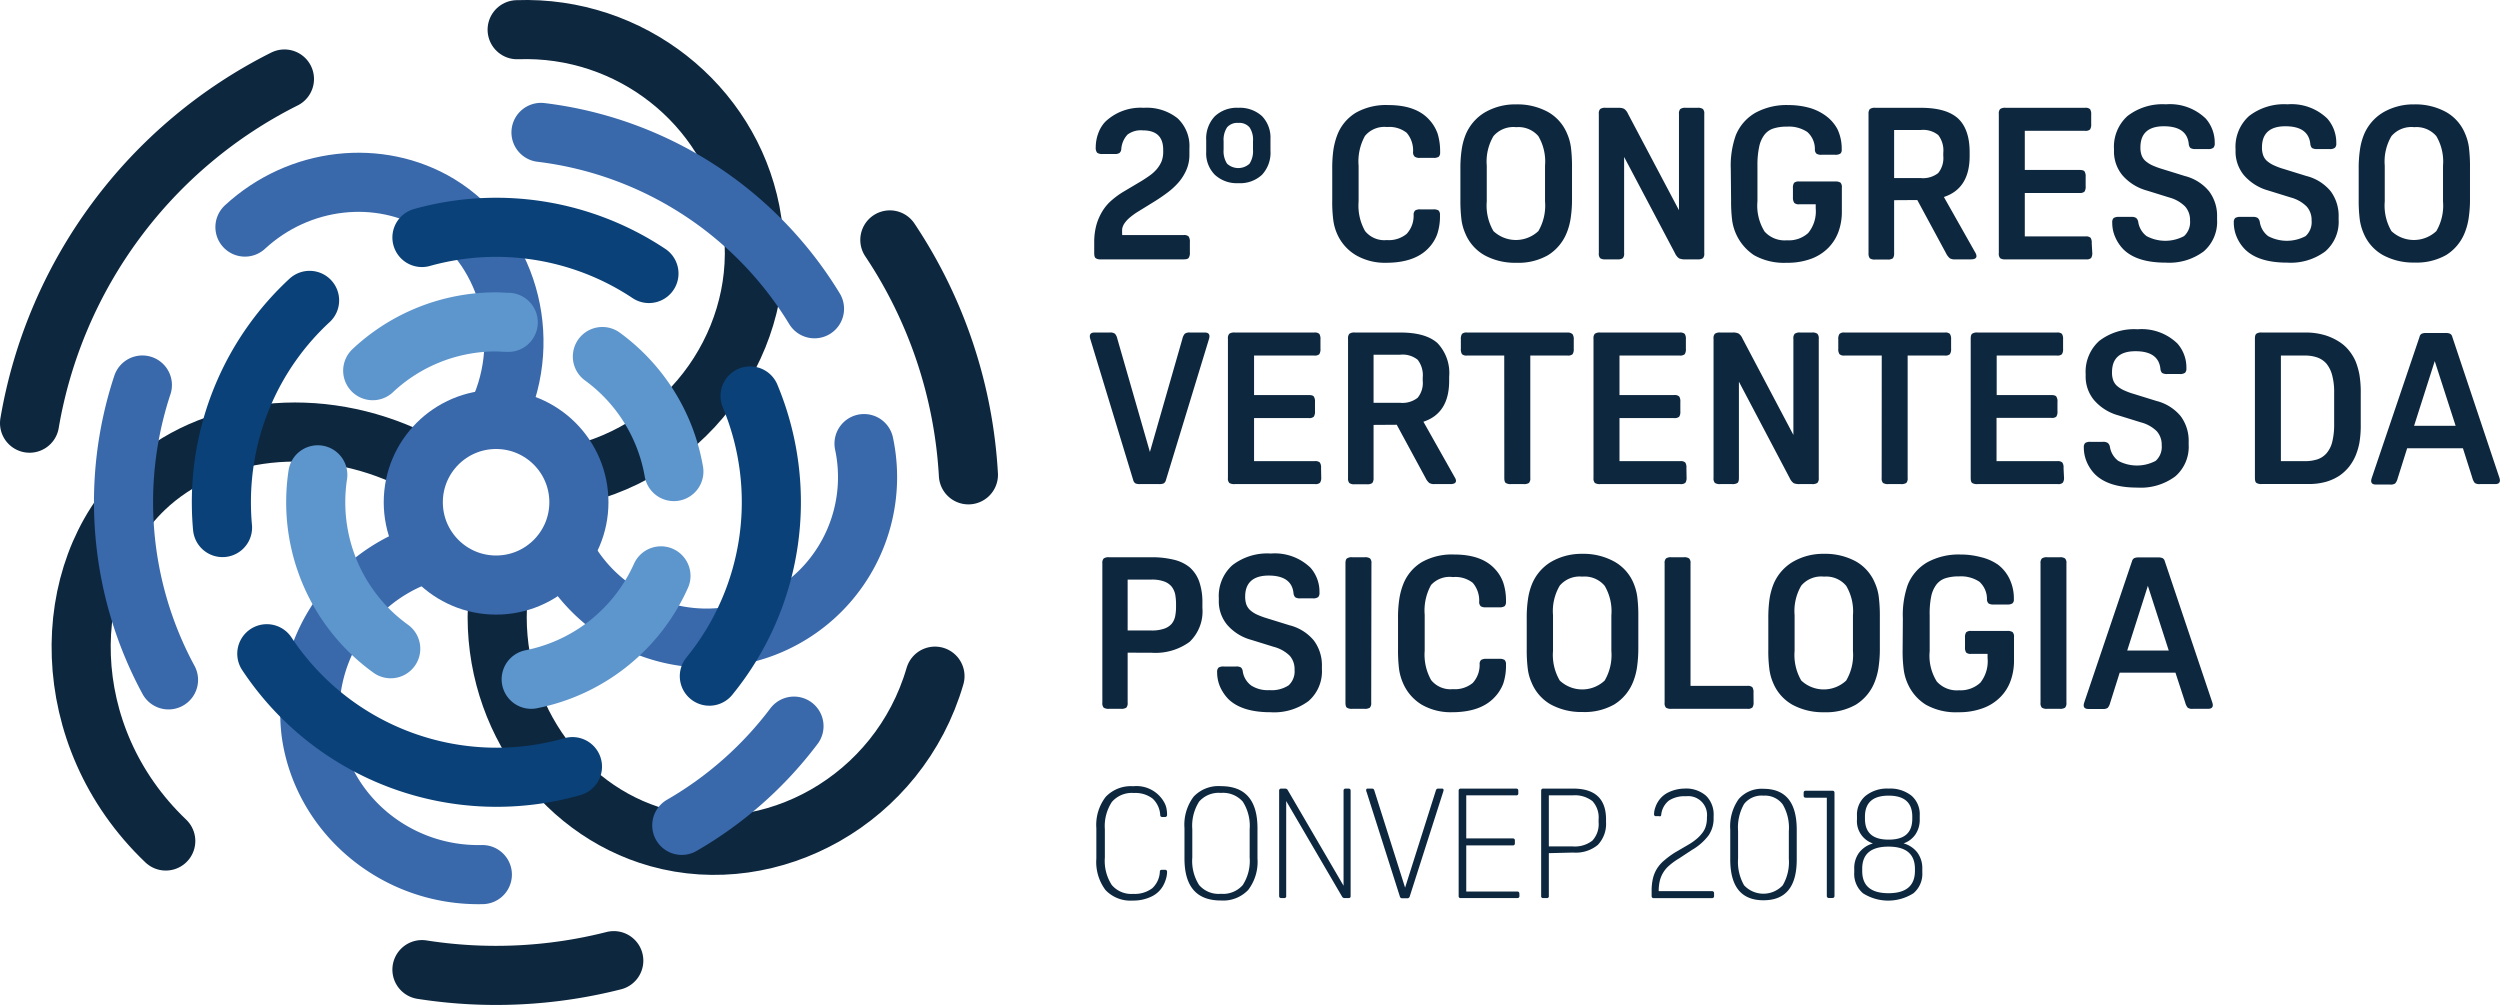 <svg xmlns="http://www.w3.org/2000/svg" viewBox="0 0 329.07 132.28">
  <defs>
    <style>
      .a,.b,.d,.e{fill:none;stroke-miterlimit:10;stroke-width:7.78px}.a{stroke:#0d273f}.a,.b,.d,.e{stroke-linecap:round}.b{stroke:#3968ab}.d{stroke:#5d95cd}.e{stroke:#0a4178}.f{fill:#0d273f}
    </style>
  </defs>
  <path d="M37.44 10.4A62.39 62.39 0 0 0 3.89 55.7" class="a"/>
  <path d="M76.71 62.29c15.41-4.08 25-19.42 22.06-34.45C96 13.74 83 3.36 68.07 3.91" class="a"/>
  <path d="M127.47 62.5a61.93 61.93 0 0 0-10.34-30.92" class="a"/>
  <path d="M123.07 89c-4.74 16.29-21.54 25.45-36.45 21.26-13.12-3.68-22.33-17-21.06-31.72" class="a"/>
  <path d="M55.54 127.63a62.9 62.9 0 0 0 25.25-1.18" class="a"/>
  <path d="M21.82 110.7C7.34 96.89 7.6 75.25 19 64.32c8.57-8.2 22.94-9.89 35.41-3.78" class="a"/>
  <path d="M18.74 50.68a49.17 49.17 0 0 0 3.44 38.81" class="b"/>
  <path d="M32.24 29.89c7.16-6.62 17.69-7.73 25.53-3 8.91 5.43 12.53 17.36 7.79 27.51" class="b"/>
  <path d="M107.21 40.64a49.05 49.05 0 0 0-36-23.21" class="b"/>
  <path d="M74.94 73.88a21.19 21.19 0 0 0 38.79-15.49" class="b"/>
  <path d="M63.49 115.12c-11.42.26-21.11-8-22.56-18.73a22.06 22.06 0 0 1 13.86-23.14" class="b"/>
  <path d="M89.74 108.64a49.44 49.44 0 0 0 14.77-13.06" class="b"/>
  <circle cx="65.3" cy="66.11" r="10.9" fill="none" stroke="#3968ab" stroke-miterlimit="10" stroke-width="7.78"/>
  <path d="M88.7 62.07a23.75 23.75 0 0 0-9.41-15.14" class="d"/>
  <path d="M69.92 89.41A23.79 23.79 0 0 0 87 75.8" class="d"/>
  <path d="M66.9 42.43c-.53 0-1.07-.06-1.6-.06a23.68 23.68 0 0 0-16.24 6.42" class="d"/>
  <path d="M41.83 62.5a24 24 0 0 0-.27 3.61 23.73 23.73 0 0 0 9.87 19.28" class="d"/>
  <path d="M93.37 89a36.24 36.24 0 0 0 5.36-36.88" class="e"/>
  <path d="M35.12 86.05a36.27 36.27 0 0 0 40.23 14.86" class="e"/>
  <path d="M40.75 39.54a36.12 36.12 0 0 0-11.61 26.57q0 1.69.15 3.33" class="e"/>
  <path d="M85.42 36a36.29 36.29 0 0 0-29.88-4.74" class="e"/>
  <path d="M150.56 14.19a6.5 6.5 0 0 1 4.44 1.38 5 5 0 0 1 1.56 3.94v.88a4.92 4.92 0 0 1-.38 1.93 6.42 6.42 0 0 1-1 1.63 9.27 9.27 0 0 1-1.44 1.35q-.81.61-1.65 1.14l-2.25 1.39a8.64 8.64 0 0 0-1.19.86 3.86 3.86 0 0 0-.66.74 1.87 1.87 0 0 0-.28.7 5.49 5.49 0 0 0 0 .7v.11h8.1a.85.85 0 0 1 .65.19 1.22 1.22 0 0 1 .16.75v1.33a1.17 1.17 0 0 1-.16.74c-.1.13-.32.19-.65.19h-10.88a1.1 1.1 0 0 1-.71-.16c-.13-.1-.19-.33-.19-.68v-1.42a8.41 8.41 0 0 1 .31-2.35 7.29 7.29 0 0 1 .83-1.83 6 6 0 0 1 1.22-1.39 10.89 10.89 0 0 1 1.48-1.07l2.39-1.42c.37-.23.73-.47 1.07-.71a5.23 5.23 0 0 0 .92-.83 4.19 4.19 0 0 0 .63-1 3.42 3.42 0 0 0 .23-1.27v-.29c0-1.71-.89-2.56-2.69-2.56a2.93 2.93 0 0 0-2 .55 3.11 3.11 0 0 0-.83 1.95.73.73 0 0 1-.24.48 1.1 1.1 0 0 1-.63.13h-1.59a1.11 1.11 0 0 1-.72-.17 1.06 1.06 0 0 1-.18-.73 5.35 5.35 0 0 1 .33-1.82 4.41 4.41 0 0 1 .9-1.5 6.73 6.73 0 0 1 5.1-1.86z" class="f"/>
  <path d="M163 24.11a4.24 4.24 0 0 1-3.1-1.11 4 4 0 0 1-1.13-3v-1.55a4.25 4.25 0 0 1 1.13-3.14 4.21 4.21 0 0 1 3.1-1.12 4.32 4.32 0 0 1 3.11 1.09 4.07 4.07 0 0 1 1.12 3v1.54a4.27 4.27 0 0 1-1.11 3.18 4.21 4.21 0 0 1-3.12 1.11zm0-7.93a1.77 1.77 0 0 0-1.48.58 3 3 0 0 0-.46 1.83v1.12a3 3 0 0 0 .46 1.84 2.19 2.19 0 0 0 2.95 0 3 3 0 0 0 .46-1.84v-1.12a2.89 2.89 0 0 0-.46-1.83 1.76 1.76 0 0 0-1.47-.58z" class="f"/>
  <path d="M186.07 28.26a.75.75 0 0 1 .21-.56 1.21 1.21 0 0 1 .68-.14h1.69a1.18 1.18 0 0 1 .71.15.8.8 0 0 1 .18.6 7.45 7.45 0 0 1-.36 2.51 5.26 5.26 0 0 1-1.18 1.87q-1.84 1.91-5.6 1.9a7.57 7.57 0 0 1-3.92-1 6.12 6.12 0 0 1-2.48-2.81 6.64 6.64 0 0 1-.5-1.79 18.56 18.56 0 0 1-.14-2.64v-4.09a17.55 17.55 0 0 1 .15-2.52 9.72 9.72 0 0 1 .49-1.91 5.9 5.9 0 0 1 2.48-3 8.07 8.07 0 0 1 4.27-1q3.59 0 5.33 1.88a5.25 5.25 0 0 1 1.15 1.88 7.87 7.87 0 0 1 .33 2.44.77.77 0 0 1-.18.6 1.18 1.18 0 0 1-.71.15h-1.74a1.14 1.14 0 0 1-.69-.14.75.75 0 0 1-.24-.64 3.57 3.57 0 0 0-.84-2.52 3.69 3.69 0 0 0-2.6-.76 3.31 3.31 0 0 0-2.89 1.17 6.9 6.9 0 0 0-.84 3.93v4.71a6.8 6.8 0 0 0 .85 3.88 3.25 3.25 0 0 0 2.85 1.19 3.7 3.7 0 0 0 2.62-.81 3.5 3.5 0 0 0 .92-2.53z" class="f"/>
  <path d="M199.58 13.74a8.36 8.36 0 0 1 4.18 1 5.82 5.82 0 0 1 2.51 2.84 6.73 6.73 0 0 1 .51 1.83 20.16 20.16 0 0 1 .14 2.6v4.09a16.53 16.53 0 0 1-.16 2.51 8.43 8.43 0 0 1-.49 1.92 6.17 6.17 0 0 1-2.51 3.06 7.88 7.88 0 0 1-4.18 1 8.38 8.38 0 0 1-4.19-1 5.88 5.88 0 0 1-2.51-2.85 6.66 6.66 0 0 1-.51-1.82 20.22 20.22 0 0 1-.14-2.61v-4.05a16.53 16.53 0 0 1 .16-2.51 8.43 8.43 0 0 1 .49-1.92 6.15 6.15 0 0 1 2.51-3 7.89 7.89 0 0 1 4.19-1.09zm0 3a3.45 3.45 0 0 0-3 1.18 6.59 6.59 0 0 0-.88 3.89v4.71a6.64 6.64 0 0 0 .88 3.9 4.32 4.32 0 0 0 5.91 0 6.64 6.64 0 0 0 .88-3.9v-4.71a6.59 6.59 0 0 0-.88-3.89 3.44 3.44 0 0 0-2.91-1.18z" class="f"/>
  <path d="M213.78 20.66v12.67a.87.87 0 0 1-.18.66 1.18 1.18 0 0 1-.71.15h-1.55a1.18 1.18 0 0 1-.71-.15.87.87 0 0 1-.18-.66V15a.85.85 0 0 1 .18-.65 1.1 1.1 0 0 1 .71-.16H213a1.67 1.67 0 0 1 .77.13 1.53 1.53 0 0 1 .52.66L221 27.67V15a.85.85 0 0 1 .18-.65 1.1 1.1 0 0 1 .71-.16h1.54a1.12 1.12 0 0 1 .72.16.85.85 0 0 1 .18.65v18.33a.87.87 0 0 1-.18.66 1.2 1.2 0 0 1-.72.15h-1.62A1.81 1.81 0 0 1 221 34a1.67 1.67 0 0 1-.52-.66z" class="f"/>
  <path d="M227.82 22.26a11.93 11.93 0 0 1 .65-4.43 6 6 0 0 1 2.62-3 8.54 8.54 0 0 1 4.33-1 10.3 10.3 0 0 1 2.7.35 6.71 6.71 0 0 1 2.23 1.08 5.25 5.25 0 0 1 1.51 1.74 6 6 0 0 1 .56 2.7.61.61 0 0 1-.19.53 1.26 1.26 0 0 1-.71.14h-1.73a1.14 1.14 0 0 1-.69-.14.75.75 0 0 1-.21-.56 3 3 0 0 0-1-2.3 4.37 4.37 0 0 0-2.69-.7 5.63 5.63 0 0 0-1.76.24 2.42 2.42 0 0 0-1.19.83 3.87 3.87 0 0 0-.69 1.57 11.17 11.17 0 0 0-.23 2.46v4.71a6.45 6.45 0 0 0 .94 4 3.55 3.55 0 0 0 2.93 1.15 3.81 3.81 0 0 0 2.8-.95 4.49 4.49 0 0 0 1-3.25v-.54h-2.16a.87.87 0 0 1-.66-.18A1.18 1.18 0 0 1 236 26v-1.22a1.18 1.18 0 0 1 .15-.71.87.87 0 0 1 .66-.18h4.73a1.2 1.2 0 0 1 .72.15.87.87 0 0 1 .18.66v3.17a7.65 7.65 0 0 1-.43 2.59 5.94 5.94 0 0 1-1.33 2.14 6.22 6.22 0 0 1-2.27 1.46 9 9 0 0 1-3.23.53 8.07 8.07 0 0 1-4.3-1A6.58 6.58 0 0 1 228 29a20.06 20.06 0 0 1-.14-2.62z" class="f"/>
  <path d="M249.32 26.35v7a1 1 0 0 1-.17.65 1.13 1.13 0 0 1-.73.16h-1.57a1.11 1.11 0 0 1-.73-.16 1 1 0 0 1-.17-.65V15a.93.93 0 0 1 .17-.64 1.1 1.1 0 0 1 .73-.17h6q3.33 0 4.87 1.39c1 .92 1.54 2.4 1.54 4.44v.53c0 2.84-1.13 4.64-3.39 5.38l4.18 7.4a.93.93 0 0 1 .11.37c0 .29-.24.44-.73.44h-2.1a1.22 1.22 0 0 1-.69-.15 2.12 2.12 0 0 1-.49-.66l-3.78-7zm0-2.91h3.5a3.24 3.24 0 0 0 2.3-.66 3.13 3.13 0 0 0 .67-2.26v-.39a3.32 3.32 0 0 0-.66-2.35 3.17 3.17 0 0 0-2.31-.67h-3.5z" class="f"/>
  <path d="M275.4 33.25a1.18 1.18 0 0 1-.15.71.87.87 0 0 1-.66.18H264a1.2 1.2 0 0 1-.72-.15.87.87 0 0 1-.18-.66V15a.85.85 0 0 1 .18-.65 1.12 1.12 0 0 1 .72-.16h10.45a.87.87 0 0 1 .66.18 1.22 1.22 0 0 1 .15.72v1.23a1.22 1.22 0 0 1-.15.72.87.87 0 0 1-.66.18h-7.93v5.15h7.2c.34 0 .56.06.66.19a1.18 1.18 0 0 1 .15.71v1.23a1.2 1.2 0 0 1-.15.72.87.87 0 0 1-.66.18h-7.2v5.72h8a.87.87 0 0 1 .66.18 1.18 1.18 0 0 1 .15.71z" class="f"/>
  <path d="M281.46 29.27a2.87 2.87 0 0 0 1.09 1.81 5.25 5.25 0 0 0 4.93 0 2.48 2.48 0 0 0 .79-2.06 2.65 2.65 0 0 0-.65-1.84 4.68 4.68 0 0 0-2.07-1.18l-3-.93a6.53 6.53 0 0 1-3.18-2 4.89 4.89 0 0 1-1.11-3.2v-.25a5.44 5.44 0 0 1 1.78-4.35 7.54 7.54 0 0 1 5.06-1.54 6.76 6.76 0 0 1 5.24 1.88 4.8 4.8 0 0 1 1.18 3.25.76.76 0 0 1-.19.6 1.1 1.1 0 0 1-.71.16h-1.6a1.22 1.22 0 0 1-.7-.14.86.86 0 0 1-.22-.56c-.17-1.53-1.26-2.3-3.28-2.3s-3.08.92-3.08 2.77a2.9 2.9 0 0 0 .14 1 1.86 1.86 0 0 0 .47.75 3.85 3.85 0 0 0 .88.59 10.13 10.13 0 0 0 1.36.51l3 .93a6.05 6.05 0 0 1 3.18 2 5.37 5.37 0 0 1 1.06 3.38v.36a5.14 5.14 0 0 1-1.77 4.19 7.59 7.59 0 0 1-5 1.47q-3.81 0-5.57-1.76a5.26 5.26 0 0 1-1.08-1.63 4.65 4.65 0 0 1-.38-1.88.78.78 0 0 1 .18-.6 1.2 1.2 0 0 1 .72-.15h1.56a1.14 1.14 0 0 1 .69.14.94.94 0 0 1 .28.58z" class="f"/>
  <path d="M297.46 29.27a2.87 2.87 0 0 0 1.09 1.81 5.25 5.25 0 0 0 4.93 0 2.48 2.48 0 0 0 .79-2.06 2.65 2.65 0 0 0-.65-1.84 4.68 4.68 0 0 0-2.07-1.18l-3-.93a6.53 6.53 0 0 1-3.18-2 4.89 4.89 0 0 1-1.11-3.2v-.25a5.44 5.44 0 0 1 1.78-4.35 7.54 7.54 0 0 1 5.06-1.54 6.76 6.76 0 0 1 5.24 1.88 4.8 4.8 0 0 1 1.18 3.25.73.73 0 0 1-.19.6 1.08 1.08 0 0 1-.71.16h-1.6a1.22 1.22 0 0 1-.7-.14.92.92 0 0 1-.22-.56c-.17-1.53-1.26-2.3-3.28-2.3s-3.08.92-3.08 2.77a2.9 2.9 0 0 0 .14 1 1.86 1.86 0 0 0 .47.75 3.71 3.71 0 0 0 .89.59 9.18 9.18 0 0 0 1.36.51l3 .93a6.05 6.05 0 0 1 3.18 2 5.43 5.43 0 0 1 1.05 3.38v.36a5.14 5.14 0 0 1-1.77 4.19 7.59 7.59 0 0 1-5 1.47q-3.81 0-5.57-1.76a5.26 5.26 0 0 1-1.08-1.63 4.82 4.82 0 0 1-.38-1.88.78.78 0 0 1 .18-.6 1.2 1.2 0 0 1 .72-.15h1.57a1.13 1.13 0 0 1 .68.14.94.94 0 0 1 .28.58z" class="f"/>
  <path d="M317.78 13.74a8.36 8.36 0 0 1 4.18 1 5.77 5.77 0 0 1 2.51 2.84 6.73 6.73 0 0 1 .51 1.83 20.16 20.16 0 0 1 .14 2.6v4.09a16.53 16.53 0 0 1-.16 2.51 8.43 8.43 0 0 1-.49 1.92 6.12 6.12 0 0 1-2.47 3.03 7.88 7.88 0 0 1-4.18 1 8.38 8.38 0 0 1-4.19-1 5.88 5.88 0 0 1-2.51-2.85 7 7 0 0 1-.51-1.82 20.22 20.22 0 0 1-.14-2.61v-4.02a16.53 16.53 0 0 1 .16-2.51 8.43 8.43 0 0 1 .49-1.92 6.15 6.15 0 0 1 2.51-3 7.89 7.89 0 0 1 4.15-1.09zm0 3a3.45 3.45 0 0 0-3 1.18 6.59 6.59 0 0 0-.88 3.89v4.71a6.64 6.64 0 0 0 .88 3.9 4.32 4.32 0 0 0 5.91 0 6.64 6.64 0 0 0 .88-3.9v-4.71a6.59 6.59 0 0 0-.88-3.89 3.44 3.44 0 0 0-2.91-1.18z" class="f"/>
  <path d="M143.5 44.58a1.25 1.25 0 0 1-.05-.3c0-.34.2-.51.61-.51h2a1.05 1.05 0 0 1 .7.16 1.44 1.44 0 0 1 .31.65l4.29 14.91 4.28-14.91a1.55 1.55 0 0 1 .31-.65 1.05 1.05 0 0 1 .7-.16h1.94c.41 0 .61.17.61.51a2.19 2.19 0 0 1-.05.3l-5.69 18.64a.68.68 0 0 1-.31.42 1.52 1.52 0 0 1-.59.08h-2.49a1.52 1.52 0 0 1-.59-.08.68.68 0 0 1-.31-.42z" class="f"/>
  <path d="M173.91 62.83a1.17 1.17 0 0 1-.16.71.87.87 0 0 1-.66.18h-10.56a1.22 1.22 0 0 1-.72-.15.87.87 0 0 1-.18-.66V44.58a.85.85 0 0 1 .18-.65 1.14 1.14 0 0 1 .72-.16H173a.87.87 0 0 1 .66.18 1.22 1.22 0 0 1 .15.72v1.23a1.22 1.22 0 0 1-.15.72.87.87 0 0 1-.66.18h-7.93V52h7.2c.34 0 .56.06.66.19a1.17 1.17 0 0 1 .16.71v1.23a1.19 1.19 0 0 1-.16.72.87.87 0 0 1-.66.18h-7.2v5.67h8a.87.87 0 0 1 .66.18 1.17 1.17 0 0 1 .16.71z" class="f"/>
  <path d="M180.8 55.93v7a1 1 0 0 1-.17.65 1.1 1.1 0 0 1-.73.16h-1.57a1.08 1.08 0 0 1-.72-.16.91.91 0 0 1-.17-.65V44.58a.88.88 0 0 1 .17-.64 1.07 1.07 0 0 1 .72-.17h6q3.33 0 4.88 1.39a5.71 5.71 0 0 1 1.54 4.44v.53c0 2.84-1.13 4.64-3.39 5.38l4.17 7.4a.83.83 0 0 1 .12.37c0 .29-.25.44-.73.44h-2.11a1.2 1.2 0 0 1-.68-.15 2 2 0 0 1-.49-.66l-3.79-7zm0-2.91h3.5a3.23 3.23 0 0 0 2.3-.66 3.08 3.08 0 0 0 .67-2.26v-.39a3.32 3.32 0 0 0-.66-2.35 3.16 3.16 0 0 0-2.31-.67h-3.5z" class="f"/>
  <path d="M198 46.8h-4.9a.87.87 0 0 1-.66-.18 1.22 1.22 0 0 1-.15-.72v-1.23a1.22 1.22 0 0 1 .15-.72.87.87 0 0 1 .66-.18h13.23a.9.9 0 0 1 .67.23 1.22 1.22 0 0 1 .15.72v1.18a1.22 1.22 0 0 1-.15.72.9.9 0 0 1-.66.18h-4.91v16.11a.87.87 0 0 1-.18.66 1.18 1.18 0 0 1-.71.15h-1.63a1.18 1.18 0 0 1-.71-.15c-.13-.1-.19-.32-.19-.66z" class="f"/>
  <path d="M222 62.83a1.18 1.18 0 0 1-.15.71.88.88 0 0 1-.66.18h-10.55a1.18 1.18 0 0 1-.71-.15.87.87 0 0 1-.18-.66V44.58a.85.85 0 0 1 .18-.65 1.1 1.1 0 0 1 .71-.16h10.46a.9.9 0 0 1 .66.18 1.22 1.22 0 0 1 .15.72v1.23a1.22 1.22 0 0 1-.15.72.9.9 0 0 1-.66.18h-7.93V52h7.2a.85.85 0 0 1 .66.19 1.18 1.18 0 0 1 .15.71v1.23a1.2 1.2 0 0 1-.15.72.9.9 0 0 1-.66.18h-7.2v5.67h8a.88.88 0 0 1 .66.18 1.18 1.18 0 0 1 .15.71z" class="f"/>
  <path d="M228.89 50.24v12.67c0 .34-.06.56-.19.66a1.18 1.18 0 0 1-.71.15h-1.54a1.22 1.22 0 0 1-.72-.15.87.87 0 0 1-.18-.66V44.58a.85.85 0 0 1 .18-.65 1.14 1.14 0 0 1 .72-.16h1.62a1.61 1.61 0 0 1 .77.13 1.46 1.46 0 0 1 .52.66l6.7 12.69V44.58a.85.85 0 0 1 .18-.65 1.12 1.12 0 0 1 .72-.16h1.54a1.1 1.1 0 0 1 .71.16.85.85 0 0 1 .19.65v18.33a.86.86 0 0 1-.19.66 1.18 1.18 0 0 1-.71.15h-1.63a1.84 1.84 0 0 1-.77-.12 1.67 1.67 0 0 1-.52-.66z" class="f"/>
  <path d="M247.69 46.8h-4.9a.87.87 0 0 1-.66-.18 1.14 1.14 0 0 1-.16-.72v-1.23a1.14 1.14 0 0 1 .16-.72.87.87 0 0 1 .66-.18H256a.87.87 0 0 1 .66.18 1.21 1.21 0 0 1 .16.72v1.23a1.21 1.21 0 0 1-.16.72.87.87 0 0 1-.66.18h-4.9v16.11a.87.87 0 0 1-.18.66 1.22 1.22 0 0 1-.72.15h-1.62a1.2 1.2 0 0 1-.72-.15.87.87 0 0 1-.18-.66z" class="f"/>
  <path d="M271.68 62.83a1.1 1.1 0 0 1-.16.71.87.87 0 0 1-.66.18H260.3a1.16 1.16 0 0 1-.71-.15c-.13-.1-.19-.32-.19-.66V44.58c0-.33.06-.55.19-.65a1.08 1.08 0 0 1 .71-.16h10.45a.87.87 0 0 1 .66.18 1.22 1.22 0 0 1 .15.72v1.23a1.22 1.22 0 0 1-.15.72.87.87 0 0 1-.66.18h-7.93V52H270c.34 0 .56.06.66.19a1.1 1.1 0 0 1 .16.71v1.23a1.12 1.12 0 0 1-.16.72.87.87 0 0 1-.66.15h-7.2v5.7h8a.87.87 0 0 1 .66.18 1.1 1.1 0 0 1 .16.71z" class="f"/>
  <path d="M277.73 58.85a2.87 2.87 0 0 0 1.09 1.81 5.25 5.25 0 0 0 4.93 0 2.48 2.48 0 0 0 .79-2.06 2.65 2.65 0 0 0-.65-1.84 4.62 4.62 0 0 0-2.07-1.16l-3-.93a6.47 6.47 0 0 1-3.18-2 4.84 4.84 0 0 1-1.11-3.19v-.25a5.47 5.47 0 0 1 1.78-4.35 7.56 7.56 0 0 1 5.06-1.54 6.76 6.76 0 0 1 5.24 1.88 4.75 4.75 0 0 1 1.18 3.25.77.77 0 0 1-.18.6 1.14 1.14 0 0 1-.72.16h-1.6a1.24 1.24 0 0 1-.7-.14.92.92 0 0 1-.22-.56c-.17-1.53-1.26-2.3-3.28-2.3S278 47.13 278 49a2.9 2.9 0 0 0 .14 1 1.86 1.86 0 0 0 .47.75 3.71 3.71 0 0 0 .89.59 9.18 9.18 0 0 0 1.36.51l3 .93a6.05 6.05 0 0 1 3.18 2 5.43 5.43 0 0 1 1.05 3.38v.36a5.14 5.14 0 0 1-1.77 4.19 7.58 7.58 0 0 1-5 1.47c-2.54 0-4.39-.59-5.57-1.76a5.26 5.26 0 0 1-1.08-1.63 4.82 4.82 0 0 1-.38-1.88.78.78 0 0 1 .18-.6 1.2 1.2 0 0 1 .72-.15h1.57a1.13 1.13 0 0 1 .68.14.89.89 0 0 1 .29.55z" class="f"/>
  <path d="M303.43 43.77a8.78 8.78 0 0 1 2.45.31 7.33 7.33 0 0 1 1.9.83 5.26 5.26 0 0 1 1.39 1.2 6.25 6.25 0 0 1 .9 1.47 9.48 9.48 0 0 1 .49 1.7 14 14 0 0 1 .18 2.53v4a13.72 13.72 0 0 1-.18 2.5 8.92 8.92 0 0 1-.49 1.65 6.59 6.59 0 0 1-.84 1.44 6 6 0 0 1-1.29 1.21 6.47 6.47 0 0 1-1.78.81 8.2 8.2 0 0 1-2.31.29h-6.14a1.18 1.18 0 0 1-.71-.15c-.13-.1-.19-.32-.19-.66V44.58c0-.33.06-.55.19-.65a1.1 1.1 0 0 1 .71-.16zm-3.2 16.93h3.14a5.25 5.25 0 0 0 1.67-.24 2.74 2.74 0 0 0 1.2-.8 3.64 3.64 0 0 0 .75-1.5 9.51 9.51 0 0 0 .25-2.34v-4.15a8.51 8.51 0 0 0-.27-2.31 4.06 4.06 0 0 0-.75-1.5 2.88 2.88 0 0 0-1.21-.81 4.87 4.87 0 0 0-1.64-.25h-3.14z" class="f"/>
  <path d="M329 62.91a1.43 1.43 0 0 1 .06.31c0 .34-.21.5-.62.5h-2a1.07 1.07 0 0 1-.69-.15 1.8 1.8 0 0 1-.32-.66L324.19 59h-7.34l-1.26 4a1.59 1.59 0 0 1-.32.64 1.1 1.1 0 0 1-.69.14h-1.85c-.41 0-.62-.16-.62-.5a1.43 1.43 0 0 1 .06-.31l6.31-18.63a.59.59 0 0 1 .3-.42 1.49 1.49 0 0 1 .59-.09h2.52a1.45 1.45 0 0 1 .59.09.6.6 0 0 1 .31.42zm-11.24-6.86h5.47l-2.75-8.52z" class="f"/>
  <path d="M148.43 85.91v6.58a.87.87 0 0 1-.18.66 1.18 1.18 0 0 1-.71.15H146a1.2 1.2 0 0 1-.72-.15.87.87 0 0 1-.18-.66V74.16a.85.85 0 0 1 .18-.65 1.12 1.12 0 0 1 .72-.16h5.57a12.07 12.07 0 0 1 2.92.32 5.19 5.19 0 0 1 2.1 1 4.53 4.53 0 0 1 1.26 1.88 8.32 8.32 0 0 1 .42 2.83V80a5.56 5.56 0 0 1-1.69 4.49 7.62 7.62 0 0 1-5 1.43zm0-2.92h3.11a4.91 4.91 0 0 0 1.7-.24 2.26 2.26 0 0 0 1-.66 2.32 2.32 0 0 0 .45-1 6.28 6.28 0 0 0 .11-1.17v-.4a7.27 7.27 0 0 0-.11-1.28 2.57 2.57 0 0 0-.45-1 2.24 2.24 0 0 0-1-.7 4.66 4.66 0 0 0-1.7-.25h-3.11z" class="f"/>
  <path d="M163.59 88.43a2.84 2.84 0 0 0 1.1 1.8 4 4 0 0 0 2.38.61 4.08 4.08 0 0 0 2.55-.63 2.5 2.5 0 0 0 .78-2.06 2.64 2.64 0 0 0-.64-1.84 4.68 4.68 0 0 0-2.07-1.16l-3-.93a6.38 6.38 0 0 1-3.18-2 4.84 4.84 0 0 1-1.08-3.22v-.25a5.44 5.44 0 0 1 1.78-4.35 7.52 7.52 0 0 1 5.06-1.54 6.76 6.76 0 0 1 5.24 1.88 4.79 4.79 0 0 1 1.17 3.26.77.77 0 0 1-.18.6 1.1 1.1 0 0 1-.71.16h-1.6a1.2 1.2 0 0 1-.7-.14.92.92 0 0 1-.23-.56c-.16-1.53-1.26-2.3-3.27-2.3s-3.09.92-3.09 2.77a3.17 3.17 0 0 0 .14 1 2 2 0 0 0 .48.75 3.64 3.64 0 0 0 .88.59 10.13 10.13 0 0 0 1.36.51l3 .93a6.05 6.05 0 0 1 3.18 2 5.43 5.43 0 0 1 1.06 3.42v.36a5.17 5.17 0 0 1-1.76 4.19 7.59 7.59 0 0 1-5 1.47q-3.81 0-5.58-1.76a5.64 5.64 0 0 1-1.08-1.63 4.81 4.81 0 0 1-.37-1.88.78.78 0 0 1 .18-.6 1.18 1.18 0 0 1 .71-.15h1.57a1.14 1.14 0 0 1 .69.14.89.89 0 0 1 .23.56z" class="f"/>
  <path d="M180.49 92.49a.87.87 0 0 1-.18.66 1.18 1.18 0 0 1-.71.15H178a1.18 1.18 0 0 1-.71-.15c-.13-.1-.19-.32-.19-.66V74.16c0-.33.06-.55.19-.65a1.1 1.1 0 0 1 .71-.16h1.63a1.1 1.1 0 0 1 .71.16.85.85 0 0 1 .18.65z" class="f"/>
  <path d="M194.76 87.42a.68.68 0 0 1 .21-.56 1.21 1.21 0 0 1 .68-.14h1.68a1.2 1.2 0 0 1 .72.15.8.8 0 0 1 .18.6 7.45 7.45 0 0 1-.36 2.51 5.4 5.4 0 0 1-1.21 1.87q-1.84 1.91-5.6 1.9a7.63 7.63 0 0 1-3.93-1 6.16 6.16 0 0 1-2.46-2.85 7 7 0 0 1-.51-1.79 20.19 20.19 0 0 1-.14-2.64v-4.05a16.05 16.05 0 0 1 .16-2.52 9.07 9.07 0 0 1 .49-1.91 5.9 5.9 0 0 1 2.48-3 8.07 8.07 0 0 1 4.27-1q3.59 0 5.33 1.88a5.09 5.09 0 0 1 1.14 1.88 7.56 7.56 0 0 1 .34 2.44.78.78 0 0 1-.18.6 1.2 1.2 0 0 1-.72.15h-1.73a1.14 1.14 0 0 1-.69-.14.75.75 0 0 1-.21-.56 3.57 3.57 0 0 0-.84-2.52 3.7 3.7 0 0 0-2.61-.76 3.31 3.31 0 0 0-2.88 1.04 6.9 6.9 0 0 0-.84 3.93v4.71a6.8 6.8 0 0 0 .85 3.88 3.25 3.25 0 0 0 2.85 1.19 3.7 3.7 0 0 0 2.62-.81 3.5 3.5 0 0 0 .91-2.48z" class="f"/>
  <path d="M208.26 72.9a8.38 8.38 0 0 1 4.19 1 5.82 5.82 0 0 1 2.55 2.81 7.11 7.11 0 0 1 .51 1.83 20.16 20.16 0 0 1 .14 2.6v4.09a17.94 17.94 0 0 1-.16 2.51 8.43 8.43 0 0 1-.49 1.92 6.17 6.17 0 0 1-2.51 3.06 7.89 7.89 0 0 1-4.19 1 8.4 8.4 0 0 1-4.19-1 5.87 5.87 0 0 1-2.5-2.85 6.32 6.32 0 0 1-.51-1.82 20.22 20.22 0 0 1-.14-2.61v-4.02a16.53 16.53 0 0 1 .16-2.51 8.43 8.43 0 0 1 .49-1.92 6.13 6.13 0 0 1 2.5-3 7.91 7.91 0 0 1 4.15-1.09zm0 3a3.44 3.44 0 0 0-2.95 1.18 6.58 6.58 0 0 0-.89 3.89v4.71a6.63 6.63 0 0 0 .89 3.9 4.32 4.32 0 0 0 5.91 0 6.64 6.64 0 0 0 .88-3.9V81a6.59 6.59 0 0 0-.88-3.89 3.45 3.45 0 0 0-2.96-1.21z" class="f"/>
  <path d="M230.82 92.41a1.18 1.18 0 0 1-.15.71.88.88 0 0 1-.66.18H220a1.18 1.18 0 0 1-.71-.15.87.87 0 0 1-.18-.66V74.16a.85.85 0 0 1 .18-.65 1.1 1.1 0 0 1 .71-.16h1.63a1.1 1.1 0 0 1 .71.16.85.85 0 0 1 .18.65v16.12H230a.88.88 0 0 1 .66.18 1.18 1.18 0 0 1 .15.71z" class="f"/>
  <path d="M240.1 72.9a8.4 8.4 0 0 1 4.19 1 5.8 5.8 0 0 1 2.5 2.84 6.39 6.39 0 0 1 .51 1.83 20.16 20.16 0 0 1 .14 2.6v4.09a16.53 16.53 0 0 1-.16 2.51 8.43 8.43 0 0 1-.49 1.92 6.15 6.15 0 0 1-2.5 3.06 7.91 7.91 0 0 1-4.19 1 8.38 8.38 0 0 1-4.19-1 5.88 5.88 0 0 1-2.51-2.85 6.66 6.66 0 0 1-.5-1.82 18.56 18.56 0 0 1-.14-2.61v-4.05a18.09 18.09 0 0 1 .15-2.51 9 9 0 0 1 .49-1.91 6.15 6.15 0 0 1 2.51-3 7.89 7.89 0 0 1 4.19-1.1zm0 3a3.45 3.45 0 0 0-3 1.18 6.59 6.59 0 0 0-.88 3.89v4.71a6.64 6.64 0 0 0 .88 3.9 4.32 4.32 0 0 0 5.91 0 6.63 6.63 0 0 0 .89-3.9V81a6.58 6.58 0 0 0-.89-3.89 3.43 3.43 0 0 0-2.91-1.21z" class="f"/>
  <path d="M250.47 81.42a12 12 0 0 1 .64-4.43 6 6 0 0 1 2.62-3 8.59 8.59 0 0 1 4.33-1 10.3 10.3 0 0 1 2.7.35 6.61 6.61 0 0 1 2.24.99 5.14 5.14 0 0 1 1.51 1.87 5.91 5.91 0 0 1 .57 2.7.61.61 0 0 1-.2.53 1.22 1.22 0 0 1-.7.14h-1.74a1.16 1.16 0 0 1-.69-.14.75.75 0 0 1-.21-.56 3.05 3.05 0 0 0-1-2.3 4.39 4.39 0 0 0-2.69-.7 5.69 5.69 0 0 0-1.77.24 2.46 2.46 0 0 0-1.19.83 3.87 3.87 0 0 0-.69 1.57A11.24 11.24 0 0 0 254 81v4.71a6.38 6.38 0 0 0 .94 4 3.54 3.54 0 0 0 2.93 1.15 3.83 3.83 0 0 0 2.8-1 4.54 4.54 0 0 0 .95-3.25v-.54h-2.16a.9.9 0 0 1-.66-.18 1.18 1.18 0 0 1-.15-.71v-1.24a1.18 1.18 0 0 1 .15-.71.9.9 0 0 1 .66-.18h4.74a1.18 1.18 0 0 1 .71.15.86.86 0 0 1 .19.66V87a7.66 7.66 0 0 1-.44 2.59 5.81 5.81 0 0 1-1.33 2.14 6.22 6.22 0 0 1-2.33 1.49 9 9 0 0 1-3.22.53 8.05 8.05 0 0 1-4.3-1 6.21 6.21 0 0 1-2.4-2.82 6.59 6.59 0 0 1-.5-1.81 18.44 18.44 0 0 1-.14-2.62z" class="f"/>
  <path d="M272 92.49a.87.87 0 0 1-.18.66 1.18 1.18 0 0 1-.71.15h-1.63a1.18 1.18 0 0 1-.71-.15.87.87 0 0 1-.18-.66V74.16a.85.85 0 0 1 .18-.65 1.1 1.1 0 0 1 .71-.16h1.63a1.1 1.1 0 0 1 .71.16.85.85 0 0 1 .18.65z" class="f"/>
  <path d="M291.21 92.49a1.43 1.43 0 0 1 .06.31c0 .34-.21.5-.62.5h-2a1.05 1.05 0 0 1-.69-.15 1.8 1.8 0 0 1-.32-.66l-1.29-3.95h-7.34l-1.26 4a1.59 1.59 0 0 1-.32.64 1.1 1.1 0 0 1-.69.14h-1.85c-.41 0-.62-.16-.62-.5a1.43 1.43 0 0 1 .06-.31l6.3-18.63a.63.63 0 0 1 .31-.42 1.49 1.49 0 0 1 .59-.09h2.52a1.49 1.49 0 0 1 .59.09.63.63 0 0 1 .31.42zM280 85.63h5.47l-2.75-8.52z" class="f"/>
  <path d="M152.67 114.71c0-.15.11-.22.28-.22h.39a.25.25 0 0 1 .28.28 3.26 3.26 0 0 1-.11.79 4.6 4.6 0 0 1-.28.77 3.44 3.44 0 0 1-1.58 1.64 5.47 5.47 0 0 1-2.57.57 4.51 4.51 0 0 1-3.57-1.39 6.16 6.16 0 0 1-1.2-4.14v-4a6.05 6.05 0 0 1 1.23-4.12 4.57 4.57 0 0 1 3.63-1.4 4.17 4.17 0 0 1 4.12 2.21 2.69 2.69 0 0 1 .25.71 4.78 4.78 0 0 1 .08.84.26.26 0 0 1-.28.29H153c-.17 0-.27-.08-.28-.23a3.21 3.21 0 0 0-1-2.19 3.74 3.74 0 0 0-2.46-.74 3.48 3.48 0 0 0-2.9 1.17 5.8 5.8 0 0 0-.93 3.61v3.72a5.81 5.81 0 0 0 .91 3.61 3.37 3.37 0 0 0 2.83 1.17 3.82 3.82 0 0 0 2.51-.75 3.16 3.16 0 0 0 .99-2.2z" class="f"/>
  <path d="M160.7 103.48q4.81 0 4.82 5.52v4a6.11 6.11 0 0 1-1.22 4.14 4.55 4.55 0 0 1-3.6 1.39c-3.2 0-4.79-1.84-4.79-5.53v-4a6.15 6.15 0 0 1 1.2-4.13 4.48 4.48 0 0 1 3.59-1.39zm0 .89a3.42 3.42 0 0 0-2.86 1.14 5.92 5.92 0 0 0-.9 3.64v3.72a5.87 5.87 0 0 0 .9 3.63 3.39 3.39 0 0 0 2.86 1.15 3.45 3.45 0 0 0 2.88-1.15 5.86 5.86 0 0 0 .91-3.63v-3.72a5.92 5.92 0 0 0-.91-3.64 3.47 3.47 0 0 0-2.88-1.14z" class="f"/>
  <path d="M169.3 105.44v12.49a.24.24 0 0 1-.28.28h-.36c-.19 0-.29-.09-.29-.28v-13.84a.26.26 0 0 1 .29-.29h.48a.38.38 0 0 1 .35.18l7.36 12.61v-12.5a.26.26 0 0 1 .29-.29h.36c.19 0 .28.1.28.29v13.84a.24.24 0 0 1-.28.28h-.5a.36.36 0 0 1-.34-.18z" class="f"/>
  <path d="M179.89 104.27a.94.94 0 0 1-.06-.18.35.35 0 0 1 0-.12c0-.11.06-.17.2-.17h.57a.3.3 0 0 1 .3.25l4.05 12.79 4.05-12.79a.3.3 0 0 1 .3-.25h.51c.13 0 .2.06.2.17v.12a1.89 1.89 0 0 0-.06.18L185.56 118a.32.32 0 0 1-.31.24h-.69a.3.3 0 0 1-.3-.24z" class="f"/>
  <path d="M200 117.93c0 .19-.1.28-.29.28h-7.45a.23.23 0 0 1-.26-.21v-13.91a.26.26 0 0 1 .28-.29h7.29c.19 0 .28.1.28.29v.32a.24.24 0 0 1-.28.28H193v5.67h6.12a.25.25 0 0 1 .28.28v.36a.25.25 0 0 1-.28.28H193v6.07h6.7a.26.26 0 0 1 .29.29z" class="f"/>
  <path d="M203.87 112.3v5.63a.24.24 0 0 1-.28.28h-.45a.24.24 0 0 1-.28-.28v-13.84c0-.19.09-.29.28-.29h3.93q4.34 0 4.33 4.07v.35a4 4 0 0 1-1.09 3 4.55 4.55 0 0 1-3.24 1zm0-7.61v6.72H207a3.74 3.74 0 0 0 2.6-.76 3.18 3.18 0 0 0 .82-2.43v-.35a3.18 3.18 0 0 0-.81-2.42 3.77 3.77 0 0 0-2.61-.76z" class="f"/>
  <path d="M221.68 103.8a4 4 0 0 1 2.88.94 3.46 3.46 0 0 1 1 2.67v.3a3.89 3.89 0 0 1-.67 2.26 7.34 7.34 0 0 1-2.19 1.91L221 113a8.64 8.64 0 0 0-1.24.89 3.85 3.85 0 0 0-1.29 2.08 6 6 0 0 0-.14 1.33h7a.26.26 0 0 1 .29.29v.34a.26.26 0 0 1-.29.29h-7.65c-.19 0-.28-.1-.28-.29v-.65a7.17 7.17 0 0 1 .16-1.6 4.46 4.46 0 0 1 .53-1.32 4.58 4.58 0 0 1 1-1.13 11.24 11.24 0 0 1 1.47-1.07l1.72-1a7.75 7.75 0 0 0 1.12-.8 4.94 4.94 0 0 0 .74-.81 2.67 2.67 0 0 0 .41-.87 3.58 3.58 0 0 0 .13-1v-.12a2.48 2.48 0 0 0-2.77-2.75 3.76 3.76 0 0 0-2.24.57 2.74 2.74 0 0 0-1 1.8c0 .14-.05.22-.09.25a.38.38 0 0 1-.23 0h-.34a.33.33 0 0 1-.23-.06.38.38 0 0 1-.06-.25 2.86 2.86 0 0 1 .16-.82 3.48 3.48 0 0 1 .39-.82 3.26 3.26 0 0 1 1.42-1.22 5 5 0 0 1 1.99-.46z" class="f"/>
  <path d="M232.12 118.5q-4.37 0-4.37-5.38v-3.94a6.21 6.21 0 0 1 1.11-4 4 4 0 0 1 3.26-1.35q4.38 0 4.38 5.38v3.94q0 5.36-4.38 5.35zm0-13.77a2.92 2.92 0 0 0-2.55 1.1 6.22 6.22 0 0 0-.79 3.54V113a6.2 6.2 0 0 0 .79 3.53 3.48 3.48 0 0 0 5.09 0 6.06 6.06 0 0 0 .8-3.52v-3.59a6.08 6.08 0 0 0-.8-3.53 2.91 2.91 0 0 0-2.54-1.16z" class="f"/>
  <path d="M241.47 117.91c0 .19-.09.29-.28.29h-.44a.26.26 0 0 1-.29-.29V105h-2.77c-.19 0-.28-.1-.28-.29v-.34c0-.19.09-.29.28-.29h3.5c.19 0 .28.1.28.29z" class="f"/>
  <path d="M248.6 103.8a4.51 4.51 0 0 1 3 .93 3.23 3.23 0 0 1 1.09 2.62v.46a3.44 3.44 0 0 1-.55 2 3.07 3.07 0 0 1-1.58 1.2 3.44 3.44 0 0 1 1.84 1.24 3.48 3.48 0 0 1 .63 2.12v.48a3.33 3.33 0 0 1-1.17 2.73 6.19 6.19 0 0 1-6.64 0 3.35 3.35 0 0 1-1.15-2.74v-.48a3.44 3.44 0 0 1 .62-2.1 3.48 3.48 0 0 1 1.84-1.24 3.09 3.09 0 0 1-2.1-3.17v-.46a3.24 3.24 0 0 1 1.09-2.6 4.5 4.5 0 0 1 3.08-.99zm-3.48 10.86q0 2.91 3.46 2.91t3.48-2.91v-.28q0-2.94-3.48-2.94t-3.46 2.94zm3.48-9.93c-2.08 0-3.12.92-3.12 2.77v.25c0 1.85 1 2.77 3.12 2.77s3.11-.92 3.11-2.77v-.25c0-1.85-1.03-2.77-3.11-2.77z" class="f"/>
</svg>
